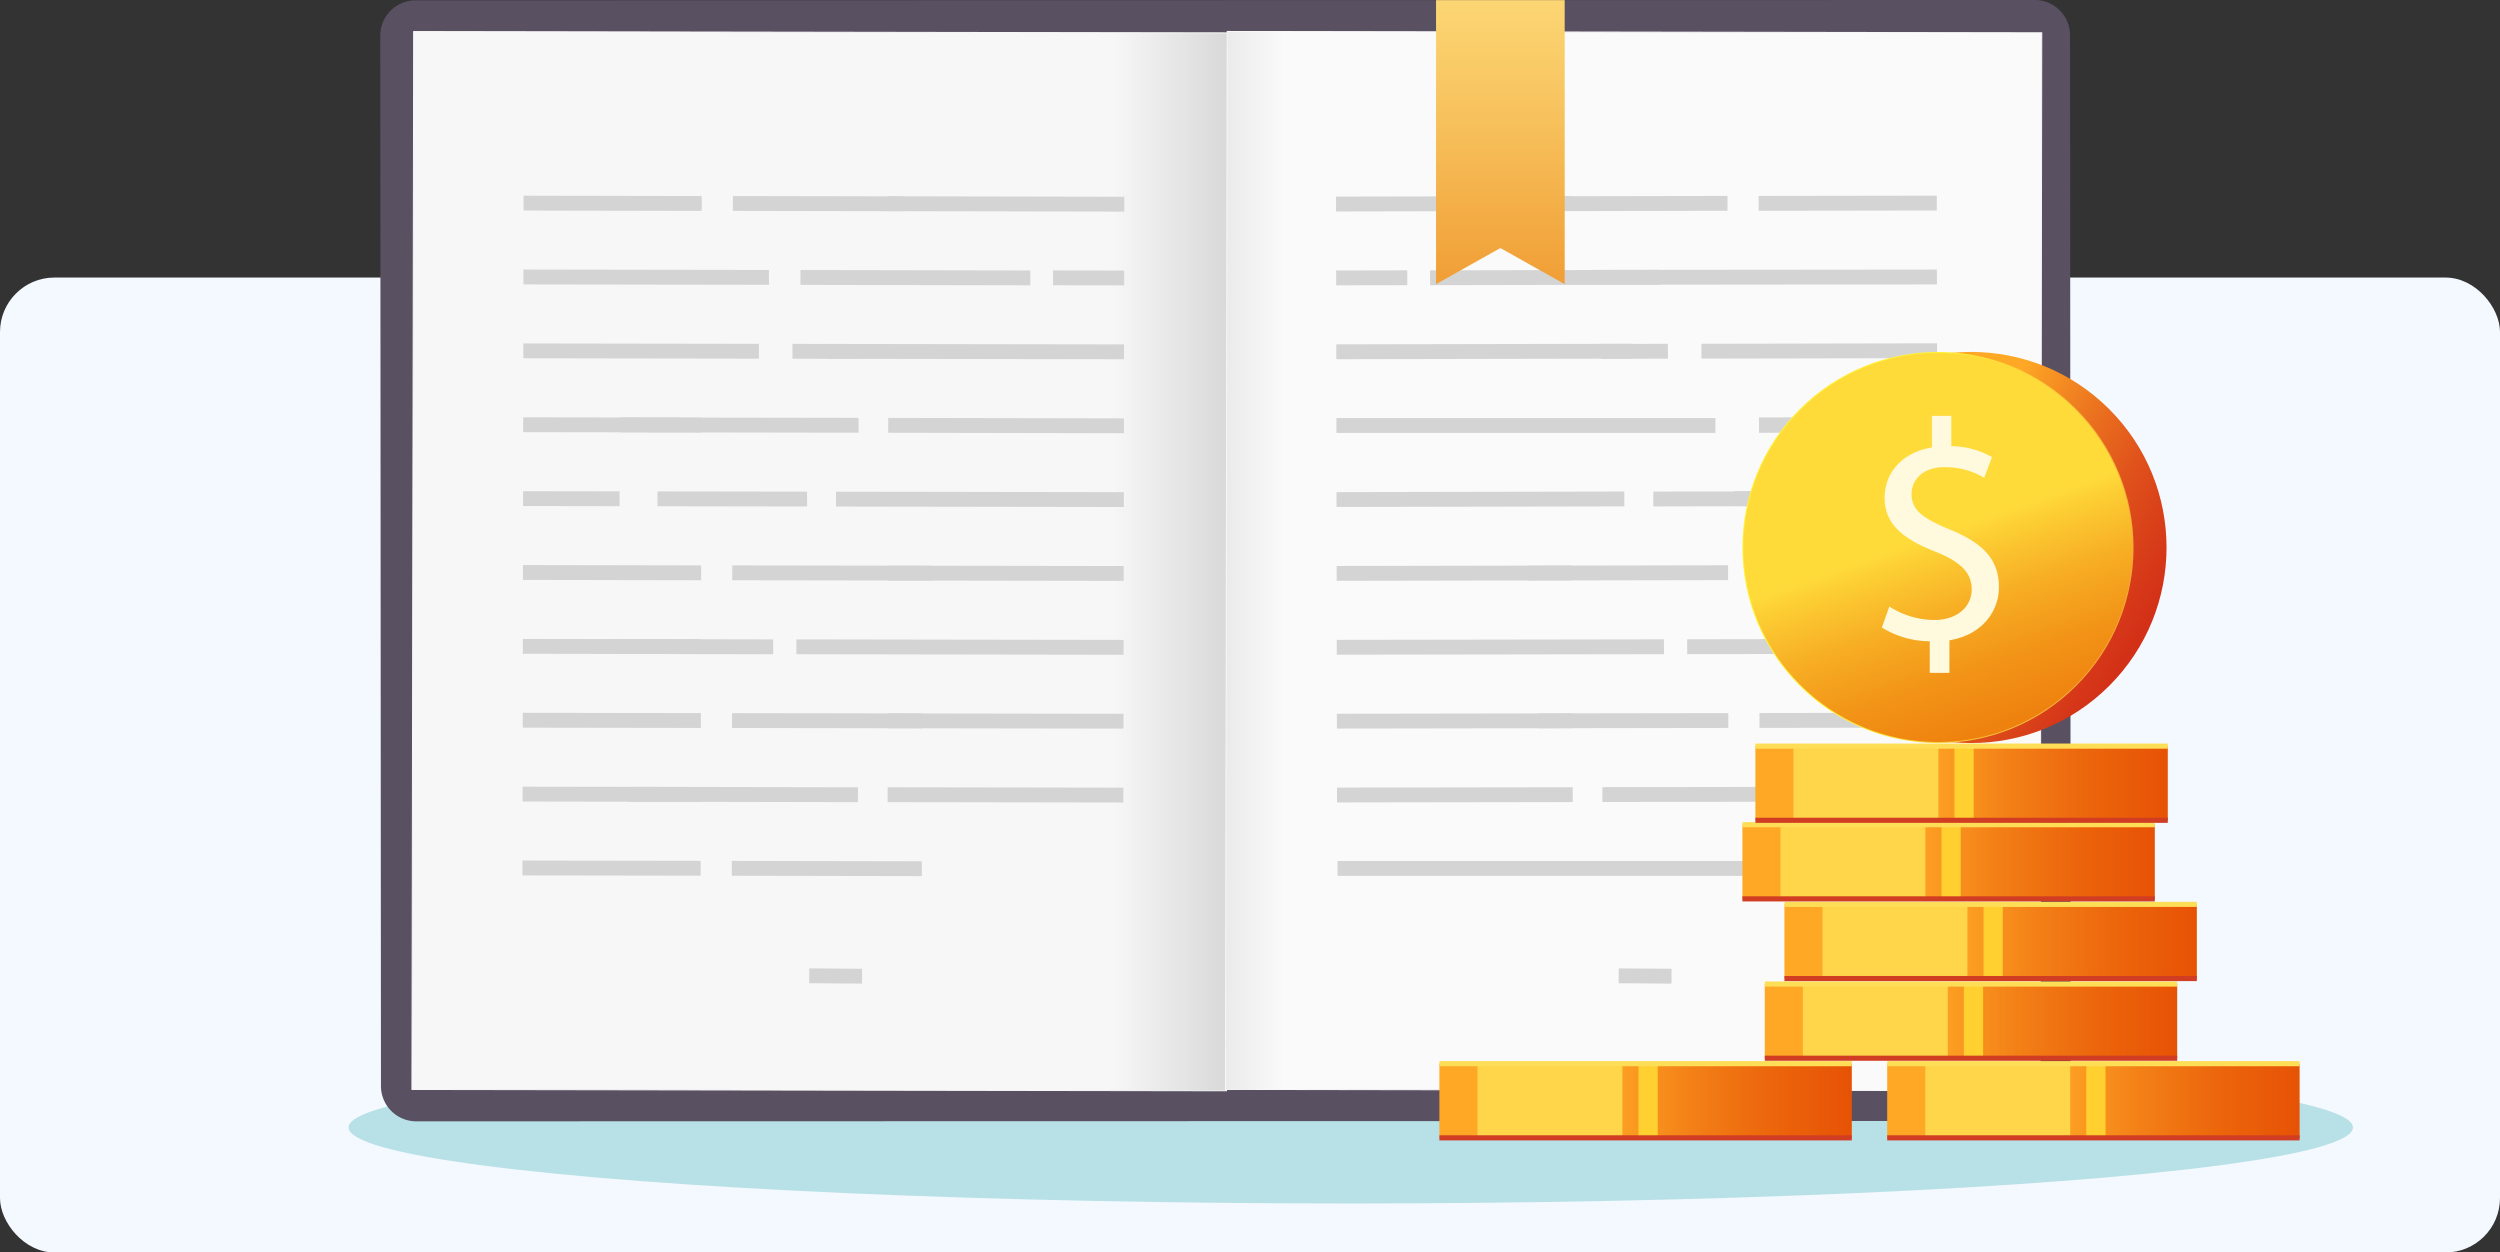 <svg xmlns="http://www.w3.org/2000/svg" xmlns:xlink="http://www.w3.org/1999/xlink" width="459" height="229.958" viewBox="0 0 459 229.958">
  <rect x="0" y="0" width="459" height="229.958" fill="#333333" stroke="none"/>
  <defs>
    <linearGradient id="linear-gradient" x1="0.857" y1="0.5" x2="1.859" y2="0.5" gradientUnits="objectBoundingBox">
      <stop offset="0" stop-color="#f7f7f7"/>
      <stop offset="1" stop-color="#231f20"/>
    </linearGradient>
    <linearGradient id="linear-gradient-2" x1="-0.929" y1="0.5" x2="0.073" y2="0.5" gradientUnits="objectBoundingBox">
      <stop offset="0" stop-color="#231f20"/>
      <stop offset="1" stop-color="#fafafa"/>
    </linearGradient>
    <linearGradient id="linear-gradient-3" x1="0.5" y1="1.357" x2="0.5" y2="-0.45" gradientUnits="objectBoundingBox">
      <stop offset="0" stop-color="#ed881d"/>
      <stop offset="0.105" stop-color="#ef942a"/>
      <stop offset="0.515" stop-color="#f7c15c"/>
      <stop offset="0.826" stop-color="#fddd7b"/>
      <stop offset="1" stop-color="#ffe887"/>
    </linearGradient>
    <linearGradient id="linear-gradient-4" x1="0.47" y1="0.373" x2="0.732" y2="1.469" gradientUnits="objectBoundingBox">
      <stop offset="0" stop-color="#ffa826"/>
      <stop offset="0.037" stop-color="#fa9c24"/>
      <stop offset="0.189" stop-color="#eb731f"/>
      <stop offset="0.344" stop-color="#df501b"/>
      <stop offset="0.501" stop-color="#d53618"/>
      <stop offset="0.66" stop-color="#ce2315"/>
      <stop offset="0.824" stop-color="#ca1714"/>
      <stop offset="0.999" stop-color="#c91414"/>
    </linearGradient>
    <linearGradient id="linear-gradient-5" x1="0.445" y1="0.4" x2="1.474" y2="2.269" gradientUnits="objectBoundingBox">
      <stop offset="0" stop-color="#fff23a"/>
      <stop offset="0.034" stop-color="#fde739"/>
      <stop offset="0.186" stop-color="#f6be39"/>
      <stop offset="0.342" stop-color="#f19b39"/>
      <stop offset="0.5" stop-color="#ed8139"/>
      <stop offset="0.66" stop-color="#ea6e39"/>
      <stop offset="0.825" stop-color="#e86239"/>
      <stop offset="1" stop-color="#e85f39"/>
    </linearGradient>
    <linearGradient id="linear-gradient-6" x1="0.488" y1="0.467" x2="0.778" y2="1.289" gradientUnits="objectBoundingBox">
      <stop offset="0" stop-color="#ffdb3a"/>
      <stop offset="0.048" stop-color="#fdd035"/>
      <stop offset="0.229" stop-color="#f7ae24"/>
      <stop offset="0.413" stop-color="#f29417"/>
      <stop offset="0.601" stop-color="#ef810e"/>
      <stop offset="0.794" stop-color="#ed7508"/>
      <stop offset="1" stop-color="#ed7207"/>
    </linearGradient>
    <linearGradient id="linear-gradient-7" x1="0.401" y1="0.5" x2="1.401" y2="0.5" gradientUnits="objectBoundingBox">
      <stop offset="0" stop-color="#ffa826"/>
      <stop offset="0.025" stop-color="#fda223"/>
      <stop offset="0.211" stop-color="#f38017"/>
      <stop offset="0.4" stop-color="#ec660c"/>
      <stop offset="0.592" stop-color="#e75305"/>
      <stop offset="0.79" stop-color="#e44701"/>
      <stop offset="1" stop-color="#e34400"/>
    </linearGradient>
  </defs>
  <g id="Grupo_55700" data-name="Grupo 55700" transform="translate(-831 -1146.042)">
    <rect id="Rectángulo_4815" data-name="Rectángulo 4815" width="459" height="179" rx="10" transform="translate(831 1197)" fill="#f3f9ff"/>
    <g id="Grupo_28448" data-name="Grupo 28448" transform="translate(500.797 786.119)">
      <g id="Layer_2" data-name="Layer 2" transform="translate(394.204 552.972)">
        <ellipse id="Elipse_291" data-name="Elipse 291" cx="184" cy="13.954" rx="184" ry="13.954" transform="translate(0)" fill="#8dcfd6" opacity="0.58" style="mix-blend-mode: multiply;isolation: isolate"/>
      </g>
      <g id="Layer_3" data-name="Layer 3" transform="translate(400.022 359.923)">
        <g id="Grupo_28427" data-name="Grupo 28427" transform="translate(0 0)">
          <g id="Grupo_28338" data-name="Grupo 28338">
            <g id="Grupo_28337" data-name="Grupo 28337">
              <path id="Trazado_4321" data-name="Trazado 4321" d="M436.256,565.8l297.277-.065a6.483,6.483,0,0,0,6.478-6.487L739.886,366.4a6.483,6.483,0,0,0-6.487-6.479l-297.277.065a6.483,6.483,0,0,0-6.479,6.487l.125,192.842A6.483,6.483,0,0,0,436.256,565.8Z" transform="translate(-429.644 -359.923)" fill="#595061"/>
            </g>
          </g>
          <g id="Grupo_28341" data-name="Grupo 28341" transform="translate(24.884 11.266)" opacity="0.23">
            <g id="Grupo_28339" data-name="Grupo 28339" transform="translate(71.74 180.235)">
              <line id="Línea_94" data-name="Línea 94" x1="115.068" y2="0.031" transform="translate(1.025 1.025)" fill="#f06698"/>
              <path id="Trazado_4322" data-name="Trazado 4322" d="M1019.29,1528.593a1.025,1.025,0,1,1,0-2.05l115.068-.031a1.025,1.025,0,1,1,0,2.05Z" transform="translate(-1018.265 -1526.512)" fill="#fff"/>
            </g>
            <g id="Grupo_28340" data-name="Grupo 28340">
              <line id="Línea_95" data-name="Línea 95" x1="4.316" y2="0.003" transform="translate(1.025 1.025)" fill="#f06698"/>
              <path id="Trazado_4323" data-name="Trazado 4323" d="M582.261,430.6a1.025,1.025,0,0,1,0-2.05l4.315,0h0a1.025,1.025,0,0,1,0,2.05l-4.316,0Z" transform="translate(-581.236 -428.552)" fill="#fff"/>
            </g>
          </g>
          <g id="Grupo_28384" data-name="Grupo 28384" transform="translate(5.72 5.698)">
            <g id="Grupo_28342" data-name="Grupo 28342">
              <rect id="Rectángulo_4816" data-name="Rectángulo 4816" width="149.555" height="194.233" transform="translate(0.408 0.092) rotate(0.093)" fill="url(#linear-gradient)"/>
              <path id="Trazado_4324" data-name="Trazado 4324" d="M614.229,589.3h-.092l-149.647-.243v-.092l.316-194.325h.092l149.647.243v.092Zm-149.554-.427,149.37.243.315-194.048-149.37-.242Z" transform="translate(-464.49 -394.637)" fill="#f7f7f7"/>
            </g>
            <g id="Grupo_28383" data-name="Grupo 28383" transform="translate(20.387 30.23)">
              <g id="Grupo_28346" data-name="Grupo 28346" transform="translate(0.198)">
                <g id="Grupo_28343" data-name="Grupo 28343" transform="translate(0)">
                  <rect id="Rectángulo_4817" data-name="Rectángulo 4817" width="2.727" height="32.71" transform="matrix(0.002, -1, 1, 0.002, 0, 2.727)" fill="#d4d4d4"/>
                </g>
                <g id="Grupo_28344" data-name="Grupo 28344" transform="translate(38.428 0.063)">
                  <rect id="Rectángulo_4818" data-name="Rectángulo 4818" width="2.727" height="31.316" transform="matrix(0.002, -1, 1, 0.002, 0, 2.727)" fill="#d4d4d4"/>
                </g>
                <g id="Grupo_28345" data-name="Grupo 28345" transform="translate(67.017 0.109)">
                  <rect id="Rectángulo_4819" data-name="Rectángulo 4819" width="2.727" height="43.282" transform="matrix(0.002, -1, 1, 0.002, 0, 2.727)" fill="#d4d4d4"/>
                </g>
              </g>
              <g id="Grupo_28350" data-name="Grupo 28350" transform="translate(0.176 13.563)">
                <g id="Grupo_28347" data-name="Grupo 28347" transform="translate(0 0)">
                  <rect id="Rectángulo_4820" data-name="Rectángulo 4820" width="2.727" height="45.077" transform="translate(0 2.727) rotate(-89.907)" fill="#d4d4d4"/>
                </g>
                <g id="Grupo_28348" data-name="Grupo 28348" transform="translate(50.859 0.083)">
                  <rect id="Rectángulo_4821" data-name="Rectángulo 4821" width="2.727" height="42.201" transform="matrix(0.002, -1, 1, 0.002, 0, 2.727)" fill="#d4d4d4"/>
                </g>
                <g id="Grupo_28349" data-name="Grupo 28349" transform="translate(97.242 0.158)">
                  <rect id="Rectángulo_4822" data-name="Rectángulo 4822" width="2.727" height="13.057" transform="translate(0 2.727) rotate(-89.907)" fill="#d4d4d4"/>
                </g>
              </g>
              <g id="Grupo_28354" data-name="Grupo 28354" transform="translate(0.154 27.127)">
                <g id="Grupo_28351" data-name="Grupo 28351" transform="translate(0 0)">
                  <rect id="Rectángulo_4823" data-name="Rectángulo 4823" width="2.727" height="43.257" transform="translate(0 2.727) rotate(-89.907)" fill="#d4d4d4"/>
                </g>
                <g id="Grupo_28352" data-name="Grupo 28352" transform="translate(49.41 0.08)">
                  <rect id="Rectángulo_4824" data-name="Rectángulo 4824" width="2.727" height="12.162" transform="translate(0 2.727) rotate(-89.907)" fill="#d4d4d4"/>
                </g>
                <g id="Grupo_28353" data-name="Grupo 28353" transform="translate(55.908 0.091)">
                  <rect id="Rectángulo_4825" data-name="Rectángulo 4825" width="2.727" height="54.391" transform="translate(0 2.727) rotate(-89.907)" fill="#d4d4d4"/>
                </g>
              </g>
              <g id="Grupo_28358" data-name="Grupo 28358" transform="translate(0.132 40.69)">
                <g id="Grupo_28355" data-name="Grupo 28355" transform="translate(0 0)">
                  <rect id="Rectángulo_4826" data-name="Rectángulo 4826" width="2.727" height="32.71" transform="translate(0 2.727) rotate(-89.907)" fill="#d4d4d4"/>
                </g>
                <g id="Grupo_28356" data-name="Grupo 28356" transform="translate(17.865 0.029)">
                  <rect id="Rectángulo_4827" data-name="Rectángulo 4827" width="2.727" height="43.707" transform="translate(0 2.727) rotate(-89.907)" fill="#d4d4d4"/>
                </g>
                <g id="Grupo_28357" data-name="Grupo 28357" transform="translate(67.017 0.109)">
                  <rect id="Rectángulo_4828" data-name="Rectángulo 4828" width="2.727" height="43.282" transform="matrix(0.002, -1, 1, 0.002, 0, 2.727)" fill="#d4d4d4"/>
                </g>
              </g>
              <g id="Grupo_28362" data-name="Grupo 28362" transform="translate(0.11 54.253)">
                <g id="Grupo_28359" data-name="Grupo 28359" transform="translate(0 0)">
                  <rect id="Rectángulo_4829" data-name="Rectángulo 4829" width="2.727" height="17.719" transform="translate(0 2.727) rotate(-89.907)" fill="#d4d4d4"/>
                </g>
                <g id="Grupo_28360" data-name="Grupo 28360" transform="translate(24.678 0.04)">
                  <rect id="Rectángulo_4830" data-name="Rectángulo 4830" width="2.727" height="27.458" transform="translate(0 2.727) rotate(-89.907)" fill="#d4d4d4"/>
                </g>
                <g id="Grupo_28361" data-name="Grupo 28361" transform="translate(57.457 0.093)">
                  <rect id="Rectángulo_4831" data-name="Rectángulo 4831" width="2.727" height="52.842" transform="translate(0 2.727) rotate(-89.907)" fill="#d4d4d4"/>
                </g>
              </g>
              <g id="Grupo_28366" data-name="Grupo 28366" transform="translate(0.088 67.816)">
                <g id="Grupo_28363" data-name="Grupo 28363" transform="translate(0 0)">
                  <rect id="Rectángulo_4832" data-name="Rectángulo 4832" width="2.727" height="32.711" transform="matrix(0.002, -1, 1, 0.002, 0, 2.727)" fill="#d4d4d4"/>
                </g>
                <g id="Grupo_28364" data-name="Grupo 28364" transform="translate(38.428 0.062)">
                  <rect id="Rectángulo_4833" data-name="Rectángulo 4833" width="2.727" height="36.598" transform="translate(0 2.727) rotate(-89.907)" fill="#d4d4d4"/>
                </g>
                <g id="Grupo_28365" data-name="Grupo 28365" transform="translate(67.017 0.109)">
                  <rect id="Rectángulo_4834" data-name="Rectángulo 4834" width="2.727" height="43.282" transform="translate(0 2.727) rotate(-89.907)" fill="#d4d4d4"/>
                </g>
              </g>
              <g id="Grupo_28370" data-name="Grupo 28370" transform="translate(0.066 81.38)">
                <g id="Grupo_28367" data-name="Grupo 28367" transform="translate(0)">
                  <rect id="Rectángulo_4835" data-name="Rectángulo 4835" width="2.727" height="32.71" transform="translate(0 2.727) rotate(-89.907)" fill="#d4d4d4"/>
                </g>
                <g id="Grupo_28368" data-name="Grupo 28368" transform="translate(16.823 0.027)">
                  <rect id="Rectángulo_4836" data-name="Rectángulo 4836" width="2.727" height="29.14" transform="matrix(0.002, -1, 1, 0.002, 0, 2.727)" fill="#d4d4d4"/>
                </g>
                <g id="Grupo_28369" data-name="Grupo 28369" transform="translate(50.223 0.081)">
                  <rect id="Rectángulo_4837" data-name="Rectángulo 4837" width="2.727" height="60.076" transform="translate(0 2.727) rotate(-89.907)" fill="#d4d4d4"/>
                </g>
              </g>
              <g id="Grupo_28374" data-name="Grupo 28374" transform="translate(0.044 94.943)">
                <g id="Grupo_28371" data-name="Grupo 28371" transform="translate(0)">
                  <rect id="Rectángulo_4838" data-name="Rectángulo 4838" width="2.727" height="32.71" transform="translate(0 2.727) rotate(-89.907)" fill="#d4d4d4"/>
                </g>
                <g id="Grupo_28372" data-name="Grupo 28372" transform="translate(38.428 0.062)">
                  <rect id="Rectángulo_4839" data-name="Rectángulo 4839" width="2.727" height="34.895" transform="translate(0 2.727) rotate(-89.907)" fill="#d4d4d4"/>
                </g>
                <g id="Grupo_28373" data-name="Grupo 28373" transform="translate(67.017 0.109)">
                  <rect id="Rectángulo_4840" data-name="Rectángulo 4840" width="2.727" height="43.282" transform="translate(0 2.727) rotate(-89.907)" fill="#d4d4d4"/>
                </g>
              </g>
              <g id="Grupo_28378" data-name="Grupo 28378" transform="translate(0.022 108.506)">
                <g id="Grupo_28375" data-name="Grupo 28375" transform="translate(0)">
                  <rect id="Rectángulo_4841" data-name="Rectángulo 4841" width="2.727" height="32.71" transform="translate(0 2.727) rotate(-89.907)" fill="#d4d4d4"/>
                </g>
                <g id="Grupo_28376" data-name="Grupo 28376" transform="translate(19.482 0.032)">
                  <rect id="Rectángulo_4842" data-name="Rectángulo 4842" width="2.727" height="42.09" transform="matrix(0.002, -1, 1, 0.002, 0, 2.727)" fill="#d4d4d4"/>
                </g>
                <g id="Grupo_28377" data-name="Grupo 28377" transform="translate(67.017 0.109)">
                  <rect id="Rectángulo_4843" data-name="Rectángulo 4843" width="2.727" height="43.282" transform="translate(0 2.727) rotate(-89.907)" fill="#d4d4d4"/>
                </g>
              </g>
              <g id="Grupo_28382" data-name="Grupo 28382" transform="translate(0 122.069)">
                <g id="Grupo_28379" data-name="Grupo 28379" transform="translate(0)">
                  <rect id="Rectángulo_4844" data-name="Rectángulo 4844" width="2.727" height="32.71" transform="translate(0 2.727) rotate(-89.907)" fill="#d4d4d4"/>
                </g>
                <g id="Grupo_28380" data-name="Grupo 28380" transform="translate(38.428 0.062)">
                  <rect id="Rectángulo_4845" data-name="Rectángulo 4845" width="2.727" height="34.895" transform="matrix(0.002, -1, 1, 0.002, 0, 2.727)" fill="#d4d4d4"/>
                </g>
                <g id="Grupo_28381" data-name="Grupo 28381" transform="translate(52.636 19.796)">
                  <rect id="Rectángulo_4846" data-name="Rectángulo 4846" width="2.727" height="9.7" transform="translate(0 2.726) rotate(-89.57)" fill="#d4d4d4"/>
                </g>
              </g>
            </g>
          </g>
          <g id="Grupo_28426" data-name="Grupo 28426" transform="translate(155.089 5.689)">
            <g id="Grupo_28385" data-name="Grupo 28385">
              <rect id="Rectángulo_4847" data-name="Rectángulo 4847" width="149.555" height="194.233" transform="translate(0.408 0.092) rotate(0.093)" fill="url(#linear-gradient-2)"/>
              <path id="Trazado_4325" data-name="Trazado 4325" d="M1524.157,589.24h-.092L1374.418,589V588.9l.315-194.325h.092l149.646.243v.092l-.315,194.233Zm-149.554-.427,149.37.243.315-194.048-149.37-.243Z" transform="translate(-1374.418 -394.58)" fill="#f7f7f7"/>
            </g>
            <g id="Grupo_28424" data-name="Grupo 28424" transform="translate(20.387 30.231)">
              <g id="Grupo_28389" data-name="Grupo 28389" transform="translate(0 0)">
                <g id="Grupo_28386" data-name="Grupo 28386" transform="translate(77.588)">
                  <rect id="Rectángulo_4848" data-name="Rectángulo 4848" width="32.711" height="2.727" transform="translate(0 0.052) rotate(-0.091)" fill="#d4d4d4"/>
                </g>
                <g id="Grupo_28387" data-name="Grupo 28387" transform="translate(40.555 0.062)">
                  <rect id="Rectángulo_4849" data-name="Rectángulo 4849" width="31.316" height="2.727" transform="matrix(1, -0.002, 0.002, 1, 0, 0.05)" fill="#d4d4d4"/>
                </g>
                <g id="Grupo_28388" data-name="Grupo 28388" transform="translate(0 0.109)">
                  <rect id="Rectángulo_4850" data-name="Rectángulo 4850" width="43.282" height="2.727" transform="matrix(1, -0.002, 0.002, 1, 0, 0.069)" fill="#d4d4d4"/>
                </g>
              </g>
              <g id="Grupo_28393" data-name="Grupo 28393" transform="translate(0.022 13.564)">
                <g id="Grupo_28390" data-name="Grupo 28390" transform="translate(46.977 0)">
                  <rect id="Rectángulo_4851" data-name="Rectángulo 4851" width="63.323" height="2.727" transform="matrix(1, -0.001, 0.001, 1, 0, 0.071)" fill="#d4d4d4"/>
                </g>
                <g id="Grupo_28391" data-name="Grupo 28391" transform="translate(17.239 0.082)">
                  <rect id="Rectángulo_4852" data-name="Rectángulo 4852" width="42.201" height="2.727" transform="matrix(1, -0.002, 0.002, 1, 0, 0.067)" fill="#d4d4d4"/>
                </g>
                <g id="Grupo_28392" data-name="Grupo 28392" transform="translate(0 0.157)">
                  <rect id="Rectángulo_4853" data-name="Rectángulo 4853" width="13.057" height="2.727" transform="matrix(1, -0.002, 0.002, 1, 0, 0.021)" fill="#d4d4d4"/>
                </g>
              </g>
              <g id="Grupo_28397" data-name="Grupo 28397" transform="translate(0.044 27.127)">
                <g id="Grupo_28394" data-name="Grupo 28394" transform="translate(67.042 0)">
                  <rect id="Rectángulo_4854" data-name="Rectángulo 4854" width="43.257" height="2.727" transform="matrix(1, -0.002, 0.002, 1, 0, 0.069)" fill="#d4d4d4"/>
                </g>
                <g id="Grupo_28395" data-name="Grupo 28395" transform="translate(48.727 0.08)">
                  <rect id="Rectángulo_4855" data-name="Rectángulo 4855" width="12.162" height="2.727" transform="matrix(1, -0.002, 0.002, 1, 0, 0.019)" fill="#d4d4d4"/>
                </g>
                <g id="Grupo_28396" data-name="Grupo 28396" transform="translate(0 0.091)">
                  <rect id="Rectángulo_4856" data-name="Rectángulo 4856" width="54.391" height="2.727" transform="matrix(1, -0.002, 0.002, 1, 0, 0.086)" fill="#d4d4d4"/>
                </g>
              </g>
              <g id="Grupo_28401" data-name="Grupo 28401" transform="translate(0.068 40.69)">
                <g id="Grupo_28398" data-name="Grupo 28398" transform="translate(77.586 0)">
                  <rect id="Rectángulo_4857" data-name="Rectángulo 4857" width="32.71" height="2.727" transform="matrix(1, -0.002, 0.002, 1, 0, 0.052)" fill="#d4d4d4"/>
                </g>
                <g id="Grupo_28399" data-name="Grupo 28399" transform="translate(77.581 0.023)">
                  <rect id="Rectángulo_4858" data-name="Rectángulo 4858" width="14.845" height="2.727" transform="matrix(1, -0.005, 0.005, 1, 0, 0.081)" fill="#d4d4d4"/>
                </g>
                <g id="Grupo_28400" data-name="Grupo 28400" transform="translate(0 0.143)">
                  <rect id="Rectángulo_4859" data-name="Rectángulo 4859" width="69.587" height="2.727" fill="#d4d4d4"/>
                </g>
              </g>
              <g id="Grupo_28405" data-name="Grupo 28405" transform="translate(0.088 54.267)">
                <g id="Grupo_28402" data-name="Grupo 28402" transform="translate(73.016)">
                  <rect id="Rectángulo_4860" data-name="Rectángulo 4860" width="37.285" height="2.727" fill="#d4d4d4"/>
                </g>
                <g id="Grupo_28403" data-name="Grupo 28403" transform="translate(58.162 0.026)">
                  <rect id="Rectángulo_4861" data-name="Rectángulo 4861" width="27.459" height="2.727" transform="matrix(1, -0.002, 0.002, 1, 0, 0.044)" fill="#d4d4d4"/>
                </g>
                <g id="Grupo_28404" data-name="Grupo 28404" transform="translate(0 0.08)">
                  <rect id="Rectángulo_4862" data-name="Rectángulo 4862" width="52.842" height="2.727" transform="matrix(1, -0.002, 0.002, 1, 0, 0.084)" fill="#d4d4d4"/>
                </g>
              </g>
              <g id="Grupo_28409" data-name="Grupo 28409" transform="translate(0.11 67.816)">
                <g id="Grupo_28406" data-name="Grupo 28406" transform="translate(77.588 0)">
                  <rect id="Rectángulo_4863" data-name="Rectángulo 4863" width="32.711" height="2.727" transform="matrix(1, -0.002, 0.002, 1, 0, 0.052)" fill="#d4d4d4"/>
                </g>
                <g id="Grupo_28407" data-name="Grupo 28407" transform="translate(35.274 0.062)">
                  <rect id="Rectángulo_4864" data-name="Rectángulo 4864" width="36.598" height="2.727" transform="matrix(1, -0.002, 0.002, 1, 0, 0.058)" fill="#d4d4d4"/>
                </g>
                <g id="Grupo_28408" data-name="Grupo 28408" transform="translate(0 0.109)">
                  <rect id="Rectángulo_4865" data-name="Rectángulo 4865" width="43.282" height="2.727" transform="matrix(1, -0.002, 0.002, 1, 0, 0.069)" fill="#d4d4d4"/>
                </g>
              </g>
              <g id="Grupo_28413" data-name="Grupo 28413" transform="translate(0.132 81.38)">
                <g id="Grupo_28410" data-name="Grupo 28410" transform="translate(77.589 0)">
                  <rect id="Rectángulo_4866" data-name="Rectángulo 4866" width="32.71" height="2.727" transform="translate(0 0.052) rotate(-0.091)" fill="#d4d4d4"/>
                </g>
                <g id="Grupo_28411" data-name="Grupo 28411" transform="translate(64.336 0.027)">
                  <rect id="Rectángulo_4867" data-name="Rectángulo 4867" width="29.14" height="2.727" transform="translate(0 0.046) rotate(-0.091)" fill="#d4d4d4"/>
                </g>
                <g id="Grupo_28412" data-name="Grupo 28412" transform="translate(0 0.082)">
                  <rect id="Rectángulo_4868" data-name="Rectángulo 4868" width="60.076" height="2.727" transform="translate(0 0.095) rotate(-0.091)" fill="#d4d4d4"/>
                </g>
              </g>
              <g id="Grupo_28417" data-name="Grupo 28417" transform="translate(0.154 94.943)">
                <g id="Grupo_28414" data-name="Grupo 28414" transform="translate(77.588 0)">
                  <rect id="Rectángulo_4869" data-name="Rectángulo 4869" width="32.71" height="2.727" transform="translate(0 0.052) rotate(-0.091)" fill="#d4d4d4"/>
                </g>
                <g id="Grupo_28415" data-name="Grupo 28415" transform="translate(36.976 0.062)">
                  <rect id="Rectángulo_4870" data-name="Rectángulo 4870" width="34.895" height="2.727" transform="translate(0 0.055) rotate(-0.091)" fill="#d4d4d4"/>
                </g>
                <g id="Grupo_28416" data-name="Grupo 28416" transform="translate(0 0.109)">
                  <rect id="Rectángulo_4871" data-name="Rectángulo 4871" width="43.282" height="2.727" transform="translate(0 0.069) rotate(-0.091)" fill="#d4d4d4"/>
                </g>
              </g>
              <g id="Grupo_28421" data-name="Grupo 28421" transform="translate(0.176 108.506)">
                <g id="Grupo_28418" data-name="Grupo 28418" transform="translate(77.588 0)">
                  <rect id="Rectángulo_4872" data-name="Rectángulo 4872" width="32.711" height="2.727" transform="translate(0 0.052) rotate(-0.091)" fill="#d4d4d4"/>
                </g>
                <g id="Grupo_28419" data-name="Grupo 28419" transform="translate(48.727 0.032)">
                  <rect id="Rectángulo_4873" data-name="Rectángulo 4873" width="42.09" height="2.727" transform="translate(0 0.067) rotate(-0.091)" fill="#d4d4d4"/>
                </g>
                <g id="Grupo_28420" data-name="Grupo 28420" transform="translate(0 0.109)">
                  <rect id="Rectángulo_4874" data-name="Rectángulo 4874" width="43.282" height="2.727" transform="translate(0 0.069) rotate(-0.091)" fill="#d4d4d4"/>
                </g>
              </g>
              <g id="Grupo_28423" data-name="Grupo 28423" transform="translate(0.282 122.159)">
                <g id="Grupo_28422" data-name="Grupo 28422">
                  <rect id="Rectángulo_4875" data-name="Rectángulo 4875" width="110.195" height="2.727" fill="#d4d4d4"/>
                </g>
              </g>
            </g>
            <g id="Grupo_28425" data-name="Grupo 28425" transform="translate(72.273 172.105)">
              <rect id="Rectángulo_4876" data-name="Rectángulo 4876" width="2.727" height="9.7" transform="translate(0 2.726) rotate(-89.57)" fill="#d4d4d4"/>
            </g>
          </g>
          <path id="Trazado_4326" data-name="Trazado 4326" d="M1634.094,412.2l-11.809-6.63-11.81,6.63V360.053h23.619Z" transform="translate(-1416.637 -360.031)" fill="url(#linear-gradient-3)"/>
        </g>
        <g id="Grupo_28447" data-name="Grupo 28447" transform="translate(194.454 49.738)">
          <g id="Grupo_28428" data-name="Grupo 28428" transform="translate(40.757)">
            <circle id="Elipse_292" data-name="Elipse 292" cx="35.908" cy="35.908" r="35.908" transform="translate(6.057 50.781) rotate(-45)" fill="url(#linear-gradient-4)"/>
            <circle id="Elipse_293" data-name="Elipse 293" cx="35.908" cy="35.908" r="35.908" transform="translate(0 50.781) rotate(-45)" fill="url(#linear-gradient-5)"/>
            <circle id="Elipse_294" data-name="Elipse 294" cx="35.72" cy="35.72" r="35.72" transform="translate(15.061 15.061)" fill="url(#linear-gradient-6)"/>
            <path id="Trazado_4327" data-name="Trazado 4327" d="M2117.884,872.219v-5.805a16.74,16.74,0,0,1-8.794-2.529l1.379-3.851a15.324,15.324,0,0,0,8.277,2.472c4.081,0,6.84-2.357,6.84-5.633,0-3.161-2.242-5.116-6.5-6.84-5.863-2.3-9.484-4.943-9.484-9.944,0-4.771,3.391-8.392,8.68-9.254v-5.805h3.564V830.6a15.337,15.337,0,0,1,7.472,2.012l-1.437,3.794a13.894,13.894,0,0,0-7.242-1.954c-4.426,0-6.093,2.644-6.093,4.943,0,2.989,2.127,4.483,7.127,6.552,5.92,2.414,8.91,5.4,8.91,10.519,0,4.541-3.161,8.794-9.082,9.771v5.978Z" transform="translate(-2068.613 -798.417)" fill="#fff9de"/>
          </g>
          <g id="Grupo_28431" data-name="Grupo 28431" transform="translate(0 145.081)">
            <rect id="Rectángulo_4877" data-name="Rectángulo 4877" width="75.718" height="13.62" transform="translate(0 0.471)" fill="url(#linear-gradient-7)"/>
            <rect id="Rectángulo_4878" data-name="Rectángulo 4878" width="26.601" height="13.62" transform="translate(6.991 0.471)" fill="#ffd54a"/>
            <rect id="Rectángulo_4879" data-name="Rectángulo 4879" width="3.53" height="13.62" transform="translate(36.551 0.471)" fill="#ffd030"/>
            <g id="Grupo_28429" data-name="Grupo 28429" transform="translate(0 13.62)">
              <line id="Línea_96" data-name="Línea 96" x2="75.718" transform="translate(0 0.471)" fill="#fff"/>
              <rect id="Rectángulo_4880" data-name="Rectángulo 4880" width="75.718" height="0.942" transform="translate(0)" fill="#d13d23"/>
            </g>
            <g id="Grupo_28430" data-name="Grupo 28430">
              <line id="Línea_97" data-name="Línea 97" x2="75.718" transform="translate(0 0.471)" fill="#fff"/>
              <rect id="Rectángulo_4881" data-name="Rectángulo 4881" width="75.718" height="0.942" transform="translate(0)" fill="#ffde57"/>
            </g>
          </g>
          <g id="Grupo_28434" data-name="Grupo 28434" transform="translate(82.218 145.081)">
            <rect id="Rectángulo_4882" data-name="Rectángulo 4882" width="75.718" height="13.62" transform="translate(0 0.471)" fill="url(#linear-gradient-7)"/>
            <rect id="Rectángulo_4883" data-name="Rectángulo 4883" width="26.601" height="13.62" transform="translate(6.991 0.471)" fill="#ffd54a"/>
            <rect id="Rectángulo_4884" data-name="Rectángulo 4884" width="3.53" height="13.62" transform="translate(36.551 0.471)" fill="#ffd030"/>
            <g id="Grupo_28432" data-name="Grupo 28432" transform="translate(0 13.62)">
              <line id="Línea_98" data-name="Línea 98" x2="75.718" transform="translate(0 0.471)" fill="#fff"/>
              <rect id="Rectángulo_4885" data-name="Rectángulo 4885" width="75.718" height="0.942" fill="#d13d23"/>
            </g>
            <g id="Grupo_28433" data-name="Grupo 28433">
              <line id="Línea_99" data-name="Línea 99" x2="75.718" transform="translate(0 0.471)" fill="#fff"/>
              <rect id="Rectángulo_4886" data-name="Rectángulo 4886" width="75.718" height="0.942" fill="#ffde57"/>
            </g>
          </g>
          <g id="Grupo_28437" data-name="Grupo 28437" transform="translate(59.741 130.46)">
            <rect id="Rectángulo_4887" data-name="Rectángulo 4887" width="75.718" height="13.62" transform="translate(0 0.471)" fill="url(#linear-gradient-7)"/>
            <rect id="Rectángulo_4888" data-name="Rectángulo 4888" width="26.601" height="13.62" transform="translate(6.991 0.471)" fill="#ffd54a"/>
            <rect id="Rectángulo_4889" data-name="Rectángulo 4889" width="3.53" height="13.62" transform="translate(36.551 0.471)" fill="#ffd030"/>
            <g id="Grupo_28435" data-name="Grupo 28435" transform="translate(0 13.62)">
              <line id="Línea_100" data-name="Línea 100" x2="75.718" transform="translate(0 0.471)" fill="#fff"/>
              <rect id="Rectángulo_4890" data-name="Rectángulo 4890" width="75.718" height="0.942" fill="#d13d23"/>
            </g>
            <g id="Grupo_28436" data-name="Grupo 28436">
              <line id="Línea_101" data-name="Línea 101" x2="75.718" transform="translate(0 0.471)" fill="#fff"/>
              <rect id="Rectángulo_4891" data-name="Rectángulo 4891" width="75.718" height="0.942" fill="#ffde57"/>
            </g>
          </g>
          <g id="Grupo_28440" data-name="Grupo 28440" transform="translate(63.349 115.832)">
            <rect id="Rectángulo_4892" data-name="Rectángulo 4892" width="75.718" height="13.62" transform="translate(0 0.471)" fill="url(#linear-gradient-7)"/>
            <rect id="Rectángulo_4893" data-name="Rectángulo 4893" width="26.601" height="13.62" transform="translate(6.991 0.471)" fill="#ffd54a"/>
            <rect id="Rectángulo_4894" data-name="Rectángulo 4894" width="3.53" height="13.62" transform="translate(36.551 0.471)" fill="#ffd030"/>
            <g id="Grupo_28438" data-name="Grupo 28438" transform="translate(0 13.62)">
              <line id="Línea_102" data-name="Línea 102" x2="75.718" transform="translate(0 0.471)" fill="#fff"/>
              <rect id="Rectángulo_4895" data-name="Rectángulo 4895" width="75.718" height="0.942" transform="translate(0)" fill="#d13d23"/>
            </g>
            <g id="Grupo_28439" data-name="Grupo 28439">
              <line id="Línea_103" data-name="Línea 103" x2="75.718" transform="translate(0 0.471)" fill="#fff"/>
              <rect id="Rectángulo_4896" data-name="Rectángulo 4896" width="75.718" height="0.942" transform="translate(0)" fill="#ffde57"/>
            </g>
          </g>
          <g id="Grupo_28443" data-name="Grupo 28443" transform="translate(55.633 101.205)">
            <rect id="Rectángulo_4897" data-name="Rectángulo 4897" width="75.718" height="13.62" transform="translate(0 0.471)" fill="url(#linear-gradient-7)"/>
            <rect id="Rectángulo_4898" data-name="Rectángulo 4898" width="26.601" height="13.62" transform="translate(6.991 0.471)" fill="#ffd54a"/>
            <rect id="Rectángulo_4899" data-name="Rectángulo 4899" width="3.53" height="13.62" transform="translate(36.551 0.471)" fill="#ffd030"/>
            <g id="Grupo_28441" data-name="Grupo 28441" transform="translate(0 13.62)">
              <line id="Línea_104" data-name="Línea 104" x2="75.718" transform="translate(0 0.471)" fill="#fff"/>
              <rect id="Rectángulo_4900" data-name="Rectángulo 4900" width="75.718" height="0.942" transform="translate(0)" fill="#d13d23"/>
            </g>
            <g id="Grupo_28442" data-name="Grupo 28442">
              <line id="Línea_105" data-name="Línea 105" x2="75.718" transform="translate(0 0.471)" fill="#fff"/>
              <rect id="Rectángulo_4901" data-name="Rectángulo 4901" width="75.718" height="0.942" transform="translate(0)" fill="#ffde57"/>
            </g>
          </g>
          <g id="Grupo_28446" data-name="Grupo 28446" transform="translate(58.016 86.777)">
            <rect id="Rectángulo_4902" data-name="Rectángulo 4902" width="75.718" height="13.62" transform="translate(0 0.471)" fill="url(#linear-gradient-7)"/>
            <rect id="Rectángulo_4903" data-name="Rectángulo 4903" width="26.601" height="13.62" transform="translate(6.991 0.471)" fill="#ffd54a"/>
            <rect id="Rectángulo_4904" data-name="Rectángulo 4904" width="3.53" height="13.62" transform="translate(36.551 0.471)" fill="#ffd030"/>
            <g id="Grupo_28444" data-name="Grupo 28444" transform="translate(0 13.62)">
              <line id="Línea_106" data-name="Línea 106" x2="75.718" transform="translate(0 0.471)" fill="#fff"/>
              <rect id="Rectángulo_4905" data-name="Rectángulo 4905" width="75.718" height="0.942" transform="translate(0)" fill="#d13d23"/>
            </g>
            <g id="Grupo_28445" data-name="Grupo 28445">
              <line id="Línea_107" data-name="Línea 107" x2="75.718" transform="translate(0 0.471)" fill="#fff"/>
              <rect id="Rectángulo_4906" data-name="Rectángulo 4906" width="75.718" height="0.942" transform="translate(0)" fill="#ffde57"/>
            </g>
          </g>
        </g>
      </g>
    </g>
  </g>
</svg>
